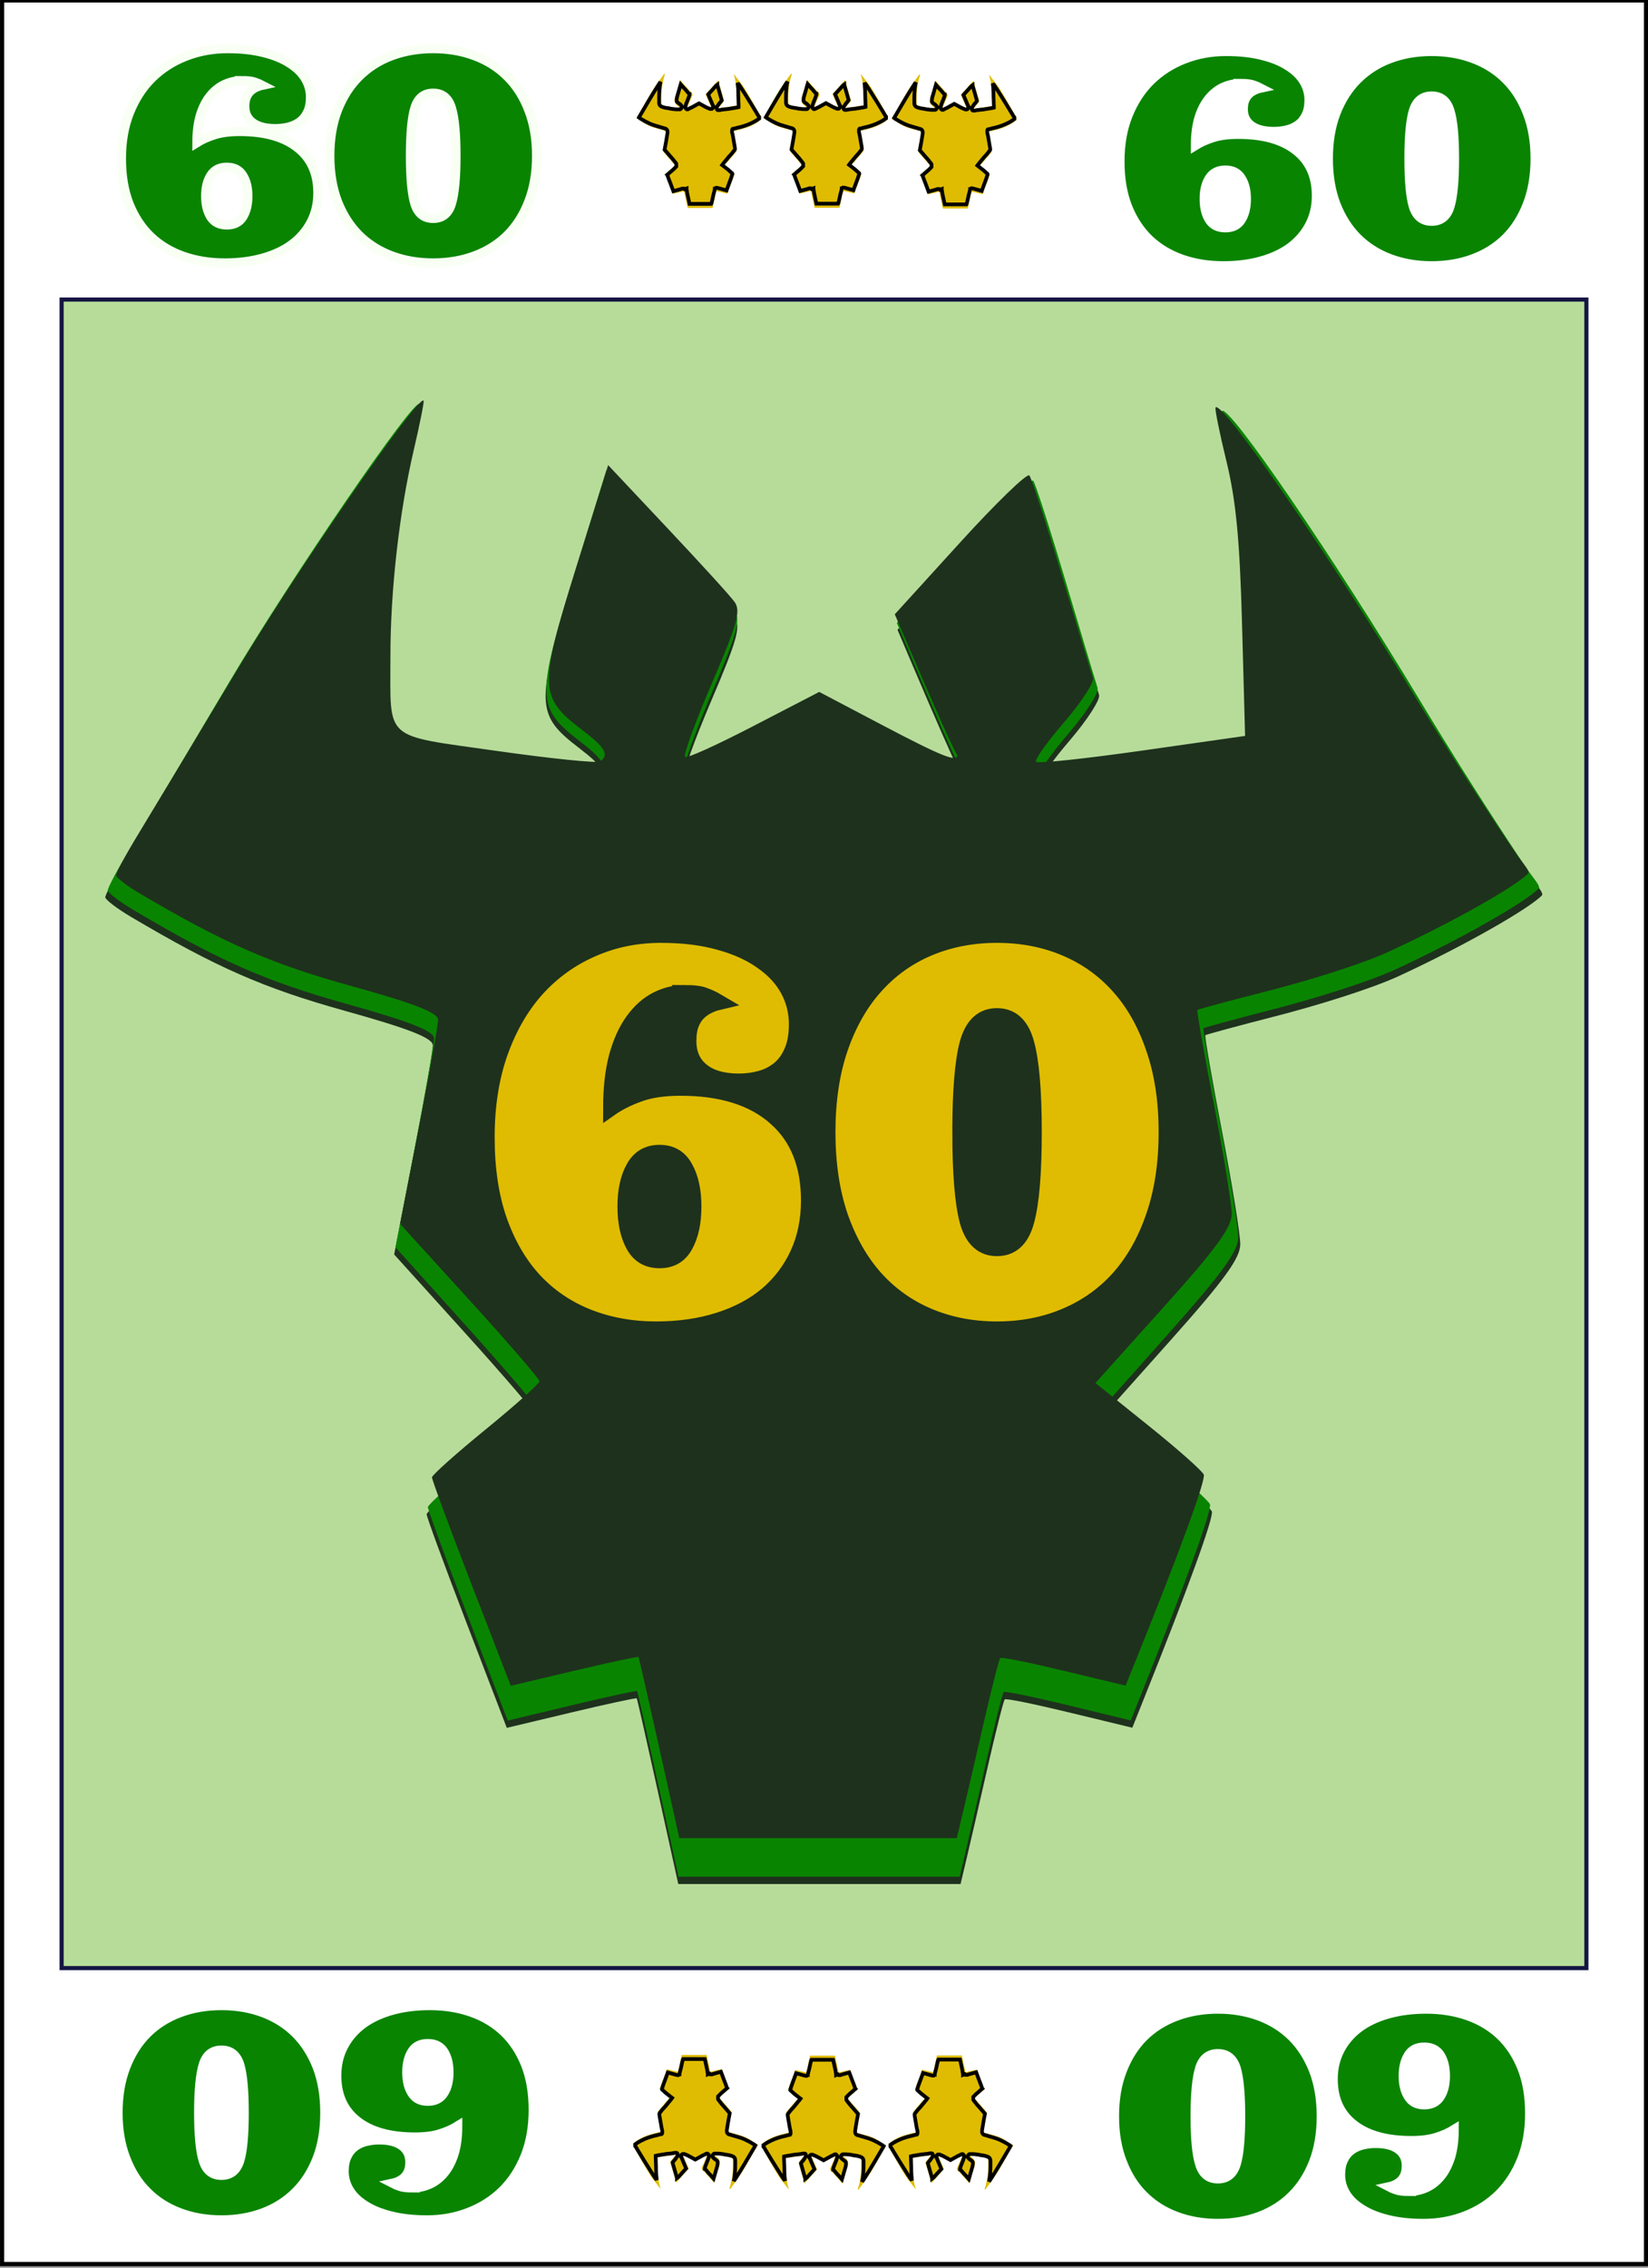 <svg xmlns="http://www.w3.org/2000/svg" width="400" height="550" fill="none"><rect width="100%" height="100%" fill="#808080" stroke="none"/><path fill="#fff" stroke="#000" d="M.514.106h398.997v548.997H.514Z" style="display:inline;stroke-width:1.002"/><g style="fill:#dfbc01;fill-opacity:1"><g clip-path="url(#a)" style="fill:#dfbc01;fill-opacity:1" transform="matrix(.89 0 0 .906 -42.24 -6.908)"><path fill="#fdfdfd" d="M221.1 39.5V39c.2-.2.3-.4.5-.6 1.2-2.1 2.4-4.3 3.7-6.4 1-1.6 2.2-3.1 3.3-4.6.1 0 .1.1.2.1-.9 2.7-1.1 5.5-.9 8.4 1.6.2 3.2.5 4.8.7 0-.1.1-.2.1-.2-.2-.1-.3-.3-.5-.4-1-.7-1.1-1.6-.6-2.8.5-1.3.8-2.7 1.3-4.1 1.1 1.2 2 2.3 3.1 3.4.3.3.3.5.1.9-.5 1-.9 2-1.3 3v.1h.2l2.7-1.5c.2-.1.5-.1.7 0 .8.4 1.6.9 2.4 1.3.1.1.3.1.6.2-.6-1.3-1.1-2.5-1.6-3.6 1.1-1.3 2.3-2.5 3.4-3.8.5 1.8 1.1 3.6 1.6 5.4 0 .1-.1.4-.2.5-.4.5-.8 1-1.3 1.5l.1.1c1.6-.2 3.3-.5 4.9-.7.2-2.9 0-5.6-.8-8.3 0 0 .1-.1.1 0 .9 1.2 1.9 2.3 2.7 3.5 1.6 2.5 3 5.1 4.5 7.6l.3.3v.5c-1.8 1.5-3.8 2.3-5.9 2.8-.6.2-1.2.3-1.9.4.3 1.7.6 3.3.9 4.9 0 .2 0 .6-.2.8l-1.8 2.1c-.4.5-.9.9-1.3 1.4.9.7 1.7 1.4 2.5 2.1.1.1.2.4.2.5-.6 1.7-1.3 3.3-1.9 5-1-.3-2-.5-3-.7-.3 1.5-.7 3-1 4.5H235c-.3-1.5-.7-3-1-4.5-1.1.3-2 .5-3.1.7-.7-1.8-1.4-3.6-2-5.3.9-.8 1.8-1.5 2.7-2.3-1.1-1.2-2.1-2.3-3.1-3.5-.2-.2-.3-.4-.2-.8.3-1.6.6-3.2.9-4.9-.8-.2-1.5-.4-2.3-.6-1.9-.5-3.7-1.2-5.2-2.6-.1-.1-.2 0-.3-.1z" style="fill:#dfbc01;fill-opacity:1"/><path fill="#000" d="M235 36.4h-.1v-.1s.1 0 .1.1" style="fill:#dfbc01;fill-opacity:1"/><path fill="#fdfdfd" d="M247.5 27.6v-.1z" style="fill:#dfbc01;fill-opacity:1"/><path fill="#f3ea02" stroke="#000" d="m234.2 58.3-.2-.2h-.4c-.1 0-.2 0-.3.1-.3.1-.7.2-1.1.3l-1.1.3-.8-2.1c-.3-.7-.5-1.3-.7-1.8-.1-.2-.1-.4-.2-.5 0 0 .1-.1.2-.1.2-.2.5-.5.9-.8s.7-.6.9-.8l.3-.3.1-.1.1-.1v-.7s-.1-.1-.1-.2c-.1-.1-.2-.3-.4-.5-.3-.4-.7-.9-1.2-1.4l-1.5-1.7.4-2.1q.15-1.05.3-1.8c0-.2.1-.4.1-.6v-.4c0-.3-.2-.5-.3-.6s-.3-.2-.5-.2c-.4-.1-.9-.3-1.7-.5-1.9-.5-3-1-5-2.2-.1-.1-.2-.1-.3-.2.1-.2.2-.4.4-.7.3-.5 1.4-2.3 2.4-4 .7-1.2 1.8-2.9 2.7-4.3.1-.2.3-.4.4-.6-.3 1.4-.4 3-.4 4.3v1.3c0 .3.1.7.4.9s.6.3 1 .4c.3.1.6.1 1.1.2.2 0 .3 0 .5.1.7.1 1.3.2 1.7.2h1s.1 0 .2-.1.2-.2.3-.4 0-.4-.1-.5l-.3-.3c-.1-.1-.2-.2-.4-.3-.3-.2-.4-.3-.5-.4s-.1-.2-.1-.4 0-.5.1-.9.3-1 .5-1.7l.5-1.7.8.9c.4.4.8.8 1.1 1.2.1.2.3.3.4.4 0 .1.1.1.1.1v.2c-.1.3-.2.7-.5 1.4-.2.5-.4.9-.5 1.3-.1.2-.1.3-.1.4v.4s0 .1.1.2.2.1.3.2h.2c.1 0 .1 0 .2-.1.1 0 .2-.1.4-.2q.45-.15 1.2-.6l1.3-.7 1.3.7c.7.4 1.2.6 1.5.7.1.1.3.1.5.1.1 0 .3 0 .4-.2.2-.1.2-.3.2-.4V36s0-.1-.1-.1c0-.1-.1-.2-.2-.4-.1-.3-.3-.8-.5-1.2l-.6-1.4 1.4-1.5c.4-.5.8-.9 1.1-1.1v.1c.1.4.3 1 .5 1.7.3 1.1.6 2 .7 2.4 0 0 0 .1-.1.1-.1.2-.3.4-.5.6-.2.3-.4.5-.5.7-.1.1-.1.2-.2.3 0 0 0 .1-.1.2v.2c0 .1 0 .2.1.4.1.1.2.1.2.1h.4c.1 0 .3 0 .6-.1.5-.1 1.1-.1 1.8-.2l2.5-.4.4-.1v-.4l-.1-2.7c0-1.6-.1-2.6-.2-3.4.1.2.2.3.4.5.9 1.3 2 3.1 3.1 4.8.7 1.1 1.3 2.1 1.8 2.9q.3.6.6.9c.1.1.1.2.2.3-.2.1-.4.3-.7.5-.6.4-1.4.8-2.1 1.1s-1.9.7-2.8.9q-.75.15-1.2.3c-.2 0-.3.1-.4.1h-.2s-.1 0-.1.1c-.1.1-.1.2-.1.2v.5c0 .1 0 .3.1.5.1.4.2 1 .3 1.6s.2 1.2.3 1.7c0 .2.1.5.1.6v.3s0 .1-.3.4c-.2.3-.6.8-1.3 1.5l-1.6 1.9-.3.4.4.3 1.3 1c.3.3.7.6.9.8.1.1.2.1.2.2v.1q-.15.3-.3.9c-.3.8-.7 1.9-1.2 3.2l-.1.3-1.1-.3c-.4-.1-.8-.2-1.1-.3-.1 0-.3-.1-.4-.1h-.3s-.1 0-.2.1c0 .1-.1.1-.1.1v.2c0 .1-.1.2-.1.4-.1.3-.2.7-.3 1.1-.2.9-.4 1.9-.5 2.2l-.1.2h-5.9l-.4-1.8c-.1-.6-.3-1.2-.3-1.6 0-.2-.1-.4-.1-.5v-.2zm1.5-25.4z" style="fill:#dfbc01;fill-opacity:1"/></g><g clip-path="url(#b)" style="fill:#dfbc01;fill-opacity:1" transform="matrix(.89 0 0 .906 -11.44 -6.964)"><path fill="#fdfdfd" d="M221.1 39.5V39c.2-.2.3-.4.5-.6 1.2-2.1 2.4-4.3 3.7-6.4 1-1.6 2.2-3.1 3.3-4.6.1 0 .1.1.2.1-.9 2.7-1.1 5.5-.9 8.4 1.6.2 3.2.5 4.8.7 0-.1.1-.2.1-.2-.2-.1-.3-.3-.5-.4-1-.7-1.1-1.6-.6-2.8.5-1.3.8-2.7 1.3-4.1 1.1 1.2 2 2.3 3.1 3.4.3.3.3.5.1.9-.5 1-.9 2-1.3 3v.1h.2l2.7-1.5c.2-.1.5-.1.7 0 .8.4 1.6.9 2.4 1.3.1.1.3.1.6.2-.6-1.3-1.1-2.5-1.6-3.6 1.1-1.3 2.3-2.5 3.4-3.8.5 1.8 1.1 3.6 1.6 5.4 0 .1-.1.4-.2.5-.4.5-.8 1-1.3 1.5l.1.1c1.6-.2 3.3-.5 4.9-.7.2-2.9 0-5.6-.8-8.3 0 0 .1-.1.1 0 .9 1.2 1.9 2.3 2.7 3.5 1.6 2.5 3 5.1 4.5 7.6l.3.3v.5c-1.8 1.5-3.8 2.3-5.9 2.8-.6.2-1.2.3-1.9.4.3 1.7.6 3.3.9 4.9 0 .2 0 .6-.2.8l-1.8 2.1c-.4.5-.9.9-1.3 1.4.9.7 1.7 1.4 2.5 2.1.1.1.2.4.2.5-.6 1.7-1.3 3.3-1.9 5-1-.3-2-.5-3-.7-.3 1.5-.7 3-1 4.5H235c-.3-1.5-.7-3-1-4.5-1.1.3-2 .5-3.1.7-.7-1.8-1.4-3.6-2-5.3.9-.8 1.8-1.5 2.7-2.3-1.1-1.2-2.1-2.3-3.1-3.5-.2-.2-.3-.4-.2-.8.3-1.6.6-3.2.9-4.9-.8-.2-1.5-.4-2.3-.6-1.9-.5-3.7-1.2-5.2-2.6-.1-.1-.2 0-.3-.1z" style="fill:#dfbc01;fill-opacity:1"/><path fill="#000" d="M235 36.4h-.1v-.1s.1 0 .1.1" style="fill:#dfbc01;fill-opacity:1"/><path fill="#fdfdfd" d="M247.5 27.6v-.1z" style="fill:#dfbc01;fill-opacity:1"/><path fill="#f3ea02" stroke="#000" d="m234.2 58.3-.2-.2h-.4c-.1 0-.2 0-.3.1-.3.1-.7.2-1.1.3l-1.1.3-.8-2.1c-.3-.7-.5-1.3-.7-1.8-.1-.2-.1-.4-.2-.5 0 0 .1-.1.2-.1.2-.2.5-.5.9-.8s.7-.6.9-.8l.3-.3.1-.1.1-.1v-.7s-.1-.1-.1-.2c-.1-.1-.2-.3-.4-.5-.3-.4-.7-.9-1.2-1.4l-1.5-1.7.4-2.1q.15-1.05.3-1.8c0-.2.1-.4.1-.6v-.4c0-.3-.2-.5-.3-.6s-.3-.2-.5-.2c-.4-.1-.9-.3-1.7-.5-1.9-.5-3-1-5-2.2-.1-.1-.2-.1-.3-.2.1-.2.2-.4.4-.7.3-.5 1.4-2.3 2.4-4 .7-1.2 1.8-2.9 2.7-4.3.1-.2.3-.4.4-.6-.3 1.4-.4 3-.4 4.3v1.3c0 .3.1.7.4.9s.6.3 1 .4c.3.1.6.1 1.1.2.2 0 .3 0 .5.1.7.1 1.3.2 1.7.2h1s.1 0 .2-.1.2-.2.3-.4 0-.4-.1-.5l-.3-.3c-.1-.1-.2-.2-.4-.3-.3-.2-.4-.3-.5-.4s-.1-.2-.1-.4 0-.5.1-.9.3-1 .5-1.7l.5-1.7.8.9c.4.4.8.8 1.1 1.2.1.2.3.3.4.4 0 .1.1.1.1.1v.2c-.1.3-.2.7-.5 1.4-.2.5-.4.9-.5 1.3-.1.2-.1.3-.1.4v.4s0 .1.1.2.2.1.3.2h.2c.1 0 .1 0 .2-.1.1 0 .2-.1.4-.2q.45-.15 1.2-.6l1.3-.7 1.3.7c.7.4 1.2.6 1.5.7.1.1.3.1.5.1.1 0 .3 0 .4-.2.2-.1.2-.3.2-.4V36s0-.1-.1-.1c0-.1-.1-.2-.2-.4-.1-.3-.3-.8-.5-1.2l-.6-1.4 1.4-1.5c.4-.5.8-.9 1.1-1.1v.1c.1.4.3 1 .5 1.7.3 1.1.6 2 .7 2.4 0 0 0 .1-.1.1-.1.2-.3.4-.5.6-.2.3-.4.5-.5.7-.1.1-.1.2-.2.3 0 0 0 .1-.1.2v.2c0 .1 0 .2.1.4.1.1.2.1.2.1h.4c.1 0 .3 0 .6-.1.5-.1 1.1-.1 1.8-.2l2.5-.4.4-.1v-.4l-.1-2.7c0-1.6-.1-2.6-.2-3.4.1.2.2.3.4.5.9 1.3 2 3.1 3.1 4.8.7 1.1 1.3 2.1 1.8 2.9q.3.6.6.9c.1.1.1.2.2.3-.2.1-.4.3-.7.5-.6.4-1.4.8-2.1 1.1s-1.9.7-2.8.9q-.75.15-1.2.3c-.2 0-.3.1-.4.1h-.2s-.1 0-.1.1c-.1.1-.1.2-.1.2v.5c0 .1 0 .3.1.5.1.4.2 1 .3 1.6s.2 1.2.3 1.7c0 .2.1.5.1.6v.3s0 .1-.3.4c-.2.3-.6.8-1.3 1.5l-1.6 1.9-.3.4.4.3 1.3 1c.3.3.7.6.9.8.1.1.2.1.2.2v.1q-.15.3-.3.9c-.3.8-.7 1.9-1.2 3.2l-.1.3-1.1-.3c-.4-.1-.8-.2-1.1-.3-.1 0-.3-.1-.4-.1h-.3s-.1 0-.2.1c0 .1-.1.1-.1.1v.2c0 .1-.1.2-.1.4-.1.3-.2.7-.3 1.1-.2.9-.4 1.9-.5 2.2l-.1.2h-5.9l-.4-1.8c-.1-.6-.3-1.2-.3-1.6 0-.2-.1-.4-.1-.5v-.2zm1.5-25.4z" style="fill:#dfbc01;fill-opacity:1"/></g><g clip-path="url(#c)" style="fill:#dfbc01;fill-opacity:1" transform="matrix(.89 0 0 .906 19.707 -6.787)"><path fill="#fdfdfd" d="M221.1 39.5V39c.2-.2.3-.4.5-.6 1.2-2.1 2.4-4.3 3.7-6.4 1-1.6 2.2-3.1 3.3-4.6.1 0 .1.1.2.1-.9 2.7-1.1 5.5-.9 8.4 1.6.2 3.2.5 4.8.7 0-.1.1-.2.1-.2-.2-.1-.3-.3-.5-.4-1-.7-1.1-1.6-.6-2.8.5-1.3.8-2.7 1.3-4.1 1.1 1.2 2 2.3 3.1 3.4.3.3.3.5.1.9-.5 1-.9 2-1.3 3v.1h.2l2.7-1.5c.2-.1.5-.1.7 0 .8.4 1.6.9 2.4 1.3.1.1.3.1.6.2-.6-1.3-1.1-2.5-1.6-3.6 1.1-1.3 2.3-2.5 3.4-3.8.5 1.8 1.1 3.6 1.6 5.4 0 .1-.1.4-.2.5-.4.5-.8 1-1.3 1.5l.1.1c1.6-.2 3.3-.5 4.9-.7.2-2.9 0-5.6-.8-8.3 0 0 .1-.1.1 0 .9 1.2 1.9 2.3 2.7 3.5 1.6 2.5 3 5.1 4.5 7.6l.3.3v.5c-1.8 1.5-3.8 2.3-5.9 2.8-.6.2-1.2.3-1.9.4.3 1.7.6 3.3.9 4.9 0 .2 0 .6-.2.8l-1.8 2.1c-.4.5-.9.9-1.3 1.4.9.7 1.7 1.4 2.5 2.1.1.1.2.4.2.5-.6 1.7-1.3 3.3-1.9 5-1-.3-2-.5-3-.7-.3 1.5-.7 3-1 4.5H235c-.3-1.5-.7-3-1-4.5-1.1.3-2 .5-3.1.7-.7-1.8-1.4-3.6-2-5.3.9-.8 1.8-1.5 2.7-2.3-1.1-1.2-2.1-2.3-3.1-3.5-.2-.2-.3-.4-.2-.8.3-1.6.6-3.2.9-4.9-.8-.2-1.5-.4-2.3-.6-1.9-.5-3.7-1.2-5.2-2.6-.1-.1-.2 0-.3-.1z" style="fill:#dfbc01;fill-opacity:1"/><path fill="#000" d="M235 36.4h-.1v-.1s.1 0 .1.1" style="fill:#dfbc01;fill-opacity:1"/><path fill="#fdfdfd" d="M247.5 27.6v-.1z" style="fill:#dfbc01;fill-opacity:1"/><path fill="#f3ea02" stroke="#000" d="m234.2 58.3-.2-.2h-.4c-.1 0-.2 0-.3.1-.3.1-.7.2-1.1.3l-1.1.3-.8-2.1c-.3-.7-.5-1.3-.7-1.8-.1-.2-.1-.4-.2-.5 0 0 .1-.1.2-.1.2-.2.5-.5.9-.8s.7-.6.9-.8l.3-.3.1-.1.1-.1v-.7s-.1-.1-.1-.2c-.1-.1-.2-.3-.4-.5-.3-.4-.7-.9-1.2-1.4l-1.5-1.7.4-2.1q.15-1.05.3-1.8c0-.2.1-.4.1-.6v-.4c0-.3-.2-.5-.3-.6s-.3-.2-.5-.2c-.4-.1-.9-.3-1.7-.5-1.9-.5-3-1-5-2.2-.1-.1-.2-.1-.3-.2.1-.2.2-.4.4-.7.3-.5 1.4-2.3 2.4-4 .7-1.2 1.8-2.9 2.7-4.3.1-.2.3-.4.4-.6-.3 1.4-.4 3-.4 4.3v1.3c0 .3.1.7.4.9s.6.3 1 .4c.3.1.6.1 1.1.2.2 0 .3 0 .5.1.7.1 1.3.2 1.7.2h1s.1 0 .2-.1.2-.2.3-.4 0-.4-.1-.5l-.3-.3c-.1-.1-.2-.2-.4-.3-.3-.2-.4-.3-.5-.4s-.1-.2-.1-.4 0-.5.1-.9.3-1 .5-1.7l.5-1.7.8.9c.4.4.8.8 1.1 1.2.1.2.3.3.4.4 0 .1.1.1.1.1v.2c-.1.3-.2.7-.5 1.4-.2.5-.4.9-.5 1.3-.1.2-.1.3-.1.4v.4s0 .1.1.2.2.1.3.2h.2c.1 0 .1 0 .2-.1.1 0 .2-.1.4-.2q.45-.15 1.2-.6l1.3-.7 1.3.7c.7.4 1.2.6 1.5.7.1.1.3.1.5.1.1 0 .3 0 .4-.2.2-.1.2-.3.2-.4V36s0-.1-.1-.1c0-.1-.1-.2-.2-.4-.1-.3-.3-.8-.5-1.2l-.6-1.4 1.4-1.5c.4-.5.8-.9 1.1-1.1v.1c.1.4.3 1 .5 1.7.3 1.1.6 2 .7 2.4 0 0 0 .1-.1.1-.1.2-.3.4-.5.6-.2.3-.4.5-.5.7-.1.1-.1.2-.2.3 0 0 0 .1-.1.2v.2c0 .1 0 .2.1.4.1.1.2.1.2.1h.4c.1 0 .3 0 .6-.1.5-.1 1.1-.1 1.8-.2l2.5-.4.4-.1v-.4l-.1-2.7c0-1.6-.1-2.6-.2-3.4.1.2.2.3.4.5.9 1.3 2 3.1 3.1 4.8.7 1.1 1.3 2.1 1.8 2.9q.3.6.6.9c.1.1.1.2.2.3-.2.1-.4.3-.7.5-.6.4-1.4.8-2.1 1.1s-1.9.7-2.8.9q-.75.15-1.2.3c-.2 0-.3.1-.4.1h-.2s-.1 0-.1.1c-.1.1-.1.2-.1.2v.5c0 .1 0 .3.1.5.1.4.2 1 .3 1.6s.2 1.2.3 1.7c0 .2.1.5.1.6v.3s0 .1-.3.4c-.2.3-.6.8-1.3 1.5l-1.6 1.9-.3.4.4.3 1.3 1c.3.3.7.6.9.8.1.1.2.1.2.2v.1q-.15.3-.3.9c-.3.8-.7 1.9-1.2 3.2l-.1.3-1.1-.3c-.4-.1-.8-.2-1.1-.3-.1 0-.3-.1-.4-.1h-.3s-.1 0-.2.1c0 .1-.1.1-.1.1v.2c0 .1-.1.2-.1.4-.1.3-.2.7-.3 1.1-.2.9-.4 1.9-.5 2.2l-.1.2h-5.9l-.4-1.8c-.1-.6-.3-1.2-.3-1.6 0-.2-.1-.4-.1-.5v-.2zm1.5-25.4z" style="fill:#dfbc01;fill-opacity:1"/></g></g><defs><clipPath id="a"><path fill="#fff" d="M221 27h34v38h-34z"/></clipPath><clipPath id="b"><path fill="#fff" d="M221 27h34v38h-34z"/></clipPath><clipPath id="c"><path fill="#fff" d="M221 27h34v38h-34z"/></clipPath><clipPath id="f"><path fill="#fff" d="M221 27h34v38h-34z"/></clipPath><clipPath id="g"><path fill="#fff" d="M221 27h34v38h-34z"/></clipPath><clipPath id="h"><path fill="#fff" d="M221 27h34v38h-34z"/></clipPath><path id="e" d="M730.532 20.168h3.735v26.144h-3.735z"/></defs><path d="M14.95 72.653h370.1v404.694H14.95Z" style="display:inline;fill:#55ac10;fill-opacity:.419;stroke:#040438;stroke-width:.999;stroke-opacity:.924"/><path fill="none" d="M23 94.7h340.7V476H23z" style="display:inline;opacity:1;mix-blend-mode:normal;fill:#000;fill-opacity:0;stroke:none;stroke-width:1;stroke-dasharray:none;stroke-opacity:1;paint-order:normal"/><path d="M101.246 102.263c-1.272-1.53-31.144 41.933-46.37 67.464-10.194 17.096-21.134 35.37-24.31 40.608-3.177 5.24-5.745 10.024-5.707 10.633.038.608 2.873 2.766 6.3 4.793 20.833 12.323 32.347 17.378 52.18 22.903 15.7 4.373 21.504 6.65 21.504 8.44 0 1.348-2.125 13.378-4.723 26.734l-4.721 24.283 17.324 19.165c9.528 10.542 17.324 19.635 17.324 20.206s-6.005 5.97-13.344 12c-7.338 6.029-13.356 11.44-13.373 12.024-.018.584 4.38 12.55 9.771 26.588l9.802 25.524 15.763-3.755c8.67-2.065 15.855-3.615 15.97-3.44.114.173 2.443 10.438 5.174 22.81l4.964 22.493h68.93l1.458-6.136c.802-3.374 3.105-13.372 5.118-22.217s3.907-16.353 4.207-16.684c.301-.332 7.425 1.17 15.857 3.204l15.299 3.693 2.705-6.754c10.906-27.23 17.224-44.623 16.712-46.015-.332-.9-6.522-6.42-13.757-12.268l-13.156-10.635 16.926-18.964c13.04-14.61 16.93-19.965 16.93-23.32 0-2.396-2.004-14.78-4.45-27.52-2.448-12.74-4.282-23.313-4.077-23.497.205-.183 8.043-2.304 17.42-4.71 9.376-2.406 22.92-6.53 29.86-9.737 16.28-7.523 31.86-16.507 34.877-19.648.487-.507-.63-1.727-2.598-4.422-.506-.693-12.604-18.514-26.385-41.299-21.107-34.898-47.027-72.64-48.654-70.845-.245.27.964 6.318 2.689 13.44 2.38 9.831 3.316 19.659 3.887 40.829l.752 27.88-25.577 3.667c-14.067 2.016-25.926 3.283-26.352 2.812-.427-.47 2.724-4.943 7.003-9.936 4.279-4.992 7.483-9.968 7.12-11.06-.363-1.09-3.844-12.656-7.734-25.702s-7.513-24.261-8.05-24.921-8.28 6.883-17.205 16.762l-16.228 17.962 3.737 8.784c12.916 30.373 11.77 25.98 11.77 26.42 0 1.872-3.828.33-18.61-7.498l-15.665-8.297-16.286 8.495c-8.958 4.672-16.624 8.223-17.05 7.752-.427-.47 2.581-8.852 6.699-18.484 6.247-14.614 7.182-17.957 5.646-20.199-1.012-1.477-8.494-9.707-16.64-18.426l-14.807-15.853-8.034 25.89c-9.188 29.61-9.093 32.175 1.498 40.273 5.819 4.45 6.885 6.322 4.52 7.935-.701.478-12.332-.717-25.843-2.657-28.257-4.056-26.199-2.22-26.231-23.418-.026-16.464 2.17-36.12 5.781-51.72 1.533-6.621 2.64-12.213 2.46-12.43" style="display:inline;fill:#1e311d;fill-opacity:1;stroke-width:1.557" transform="matrix(.994 0 0 .994 .843 -2.015)"><desc>tête taureau sans imperfection et symétrique</desc></path><path d="M101.556 100.62c-1.267-1.529-31.021 41.916-46.186 67.438-10.154 17.088-21.051 35.354-24.215 40.591s-5.722 10.02-5.684 10.628 2.862 2.765 6.275 4.791c20.751 12.318 32.22 17.372 51.973 22.894 15.638 4.371 21.42 6.648 21.42 8.436 0 1.348-2.117 13.373-4.705 26.723l-4.702 24.273 17.255 19.158c9.49 10.537 17.256 19.627 17.256 20.197s-5.982 5.968-13.29 11.995c-7.31 6.027-13.304 11.435-13.322 12.02-.017.583 4.363 12.544 9.733 26.576l9.763 25.514 15.701-3.753c8.635-2.065 15.792-3.614 15.906-3.44s2.434 10.434 5.154 22.8l4.944 22.485h68.658l1.452-6.133c.798-3.373 3.092-13.366 5.098-22.208s3.89-16.346 4.19-16.678c.3-.331 7.395 1.17 15.794 3.204l15.238 3.69 2.695-6.75c10.863-27.218 17.156-44.604 16.645-45.996-.33-.9-6.495-6.417-13.702-12.263l-13.104-10.63 16.86-18.957c12.988-14.604 16.861-19.957 16.861-23.31 0-2.396-1.994-14.775-4.432-27.51s-4.264-23.303-4.06-23.486c.204-.184 8.011-2.303 17.35-4.709s22.83-6.528 29.743-9.733c16.216-7.52 31.733-16.5 34.739-19.64.484-.506-.628-1.726-2.587-4.42-.505-.693-12.555-18.506-26.281-41.282-21.024-34.883-46.842-72.61-48.462-70.816-.244.27.96 6.315 2.678 13.434 2.372 9.828 3.303 19.651 3.872 40.813l.75 27.868-25.477 3.666c-14.011 2.016-25.823 3.282-26.248 2.811-.425-.47 2.714-4.941 6.976-9.932 4.262-4.99 7.454-9.964 7.092-11.055s-3.829-12.651-7.704-25.692-7.483-24.252-8.018-24.911-8.247 6.88-17.137 16.755l-16.164 17.955 3.723 8.78c12.865 30.361 11.722 25.97 11.722 26.41 0 1.871-3.811.33-18.534-7.496l-15.604-8.293-16.222 8.492c-8.922 4.67-16.558 8.219-16.983 7.748s2.572-8.848 6.673-18.476c6.222-14.608 7.154-17.95 5.624-20.19-1.008-1.478-8.46-9.703-16.573-18.42l-14.75-15.846-8.001 25.879c-9.152 29.6-9.057 32.162 1.49 40.257 5.797 4.448 6.86 6.32 4.503 7.932-.698.478-12.283-.717-25.74-2.656-28.145-4.054-26.095-2.219-26.128-23.408-.025-16.458 2.163-36.105 5.759-51.7 1.526-6.618 2.629-12.208 2.45-12.424" style="display:inline;fill:#098400;fill-opacity:1;stroke-width:1.554" transform="matrix(.994 0 0 .994 .843 -2.015)"><desc>tête taureau sans imperfection et symétrique</desc></path><path d="M102.586 99.781c-1.25-1.493-30.612 40.917-45.578 65.83-10.02 16.681-20.773 34.512-23.895 39.624s-5.647 9.78-5.61 10.375c.038.594 2.824 2.699 6.193 4.677 20.478 12.025 31.795 16.957 51.288 22.348 15.432 4.267 21.138 6.49 21.138 8.236 0 1.315-2.09 13.054-4.642 26.085l-4.64 23.695 17.027 18.7c9.366 10.287 17.028 19.16 17.028 19.717s-5.902 5.826-13.115 11.709-13.128 11.163-13.146 11.733c-.017.57 4.305 12.245 9.605 25.944l9.635 24.906 15.494-3.664c8.52-2.016 15.583-3.528 15.696-3.358s2.402 10.186 5.086 22.257l4.88 21.949h67.753l1.433-5.987c.787-3.293 3.051-13.048 5.03-21.679s3.84-15.956 4.136-16.28c.295-.324 7.297 1.141 15.586 3.127l15.037 3.603 2.659-6.59c10.72-26.57 16.93-43.541 16.426-44.9-.325-.878-6.41-6.264-13.522-11.97l-12.931-10.378 16.637-18.505c12.818-14.255 16.64-19.48 16.64-22.755 0-2.337-1.968-14.422-4.374-26.853s-4.208-22.748-4.007-22.927c.202-.18 7.906-2.248 17.123-4.596 9.216-2.348 22.53-6.372 29.35-9.502 16.003-7.34 31.315-16.106 34.282-19.171.478-.495-.62-1.685-2.553-4.315-.498-.677-12.39-18.066-25.935-40.298-20.747-34.052-46.225-70.88-47.824-69.129-.24.264.948 6.165 2.643 13.114 2.34 9.594 3.26 19.183 3.821 39.84l.74 27.204-25.14 3.579c-13.828 1.968-25.484 3.204-25.903 2.744-.42-.46 2.678-4.823 6.884-9.695 4.205-4.872 7.355-9.727 6.998-10.791s-3.778-12.35-7.602-25.08-7.385-23.674-7.913-24.318-8.138 6.716-16.91 16.356l-15.952 17.526 3.674 8.572c12.695 29.637 11.568 25.351 11.568 25.78 0 1.827-3.762.322-18.291-7.317l-15.398-8.096-16.008 8.29c-8.805 4.559-16.34 8.023-16.76 7.564-.419-.46 2.538-8.637 6.586-18.036 6.14-14.26 7.06-17.522 5.55-19.71-.996-1.441-8.35-9.471-16.356-17.98l-14.555-15.468-7.896 25.262c-9.031 28.894-8.938 31.395 1.472 39.298 5.72 4.342 6.768 6.168 4.443 7.742-.69.467-12.122-.7-25.402-2.592-27.774-3.958-25.751-2.166-25.783-22.85-.025-16.066 2.134-35.245 5.682-50.468 1.507-6.46 2.595-11.917 2.418-12.128" style="display:inline;fill:#1e311d;fill-opacity:1;stroke-width:1.525" transform="matrix(.994 0 0 .994 .843 -2.015)"><desc>tête taureau sans imperfection et symétrique</desc></path><path d="M56.908 114.204q-1.691 0-3.253.703-1.535.702-2.706 2.134t-1.848 3.617q-.65 2.186-.65 5.127 1.378-.859 3.252-1.457 1.9-.625 4.737-.625 6.975 0 10.774 2.993 3.826 2.967 3.826 8.458 0 2.993-1.25 5.414-1.248 2.42-3.513 4.138-2.264 1.691-5.49 2.602-3.228.911-7.132.911-4.19 0-7.755-1.25-3.54-1.248-6.09-3.669-2.55-2.446-4.008-6.09-1.432-3.643-1.432-8.458 0-4.789 1.51-8.588 1.535-3.826 4.19-6.455 2.68-2.628 6.298-4.034 3.618-1.43 7.834-1.43 3.773 0 6.662.728 2.889.702 4.84 1.952 1.979 1.223 2.968 2.863t.989 3.513q0 1.666-.547 2.785-.52 1.119-1.457 1.821-.937.677-2.108.963-1.171.287-2.447.287-2.732 0-4.216-1.093t-1.483-3.045q0-1.067.312-1.77t.807-1.145q.52-.443 1.067-.677.573-.26 1.067-.364-.599-.313-1.38-.573-.754-.286-2.368-.286zm-2.862 26.936q2.03 0 2.966-1.483.963-1.51.963-3.904t-.963-3.878q-.936-1.51-2.966-1.51t-2.993 1.51q-.963 1.484-.963 3.878t.963 3.904q.963 1.483 2.993 1.483zm19.232-12.908q0-4.79 1.432-8.51 1.457-3.748 4.008-6.273 2.55-2.55 6.09-3.878 3.565-1.327 7.755-1.327 4.216 0 7.756 1.327 3.565 1.328 6.116 3.878 2.55 2.525 3.982 6.272 1.457 3.722 1.457 8.51 0 4.79-1.457 8.537-1.432 3.722-3.982 6.272-2.55 2.525-6.116 3.852-3.54 1.327-7.756 1.327-4.19 0-7.755-1.327-3.54-1.327-6.09-3.852-2.55-2.55-4.008-6.272-1.432-3.748-1.432-8.536zm15.043 0q0 6.246.833 8.978.859 2.707 3.41 2.707 2.576 0 3.408-2.707.86-2.732.86-8.978 0-6.247-.86-8.953-.832-2.733-3.409-2.733-2.55 0-3.41 2.733-.832 2.706-.832 8.953z" aria-label="60" style="font-size:53.3px;font-family:Ultra;-inkscape-font-specification:Ultra;white-space:pre;inline-size:170.864;fill:#098400;stroke:#f9fff4;stroke-width:1.7;stroke-opacity:.996" transform="matrix(1.3 0 0 1.3 -15.203 -128.914)"/><path d="M56.908 114.204q-1.691 0-3.253.703-1.535.702-2.706 2.134t-1.848 3.617q-.65 2.186-.65 5.127 1.378-.859 3.252-1.457 1.9-.625 4.737-.625 6.975 0 10.774 2.993 3.826 2.967 3.826 8.458 0 2.993-1.25 5.414-1.248 2.42-3.513 4.138-2.264 1.691-5.49 2.602-3.228.911-7.132.911-4.19 0-7.755-1.25-3.54-1.248-6.09-3.669-2.55-2.446-4.008-6.09-1.432-3.643-1.432-8.458 0-4.789 1.51-8.588 1.535-3.826 4.19-6.455 2.68-2.628 6.298-4.034 3.618-1.43 7.834-1.43 3.773 0 6.662.728 2.889.702 4.84 1.952 1.979 1.223 2.968 2.863t.989 3.513q0 1.666-.547 2.785-.52 1.119-1.457 1.821-.937.677-2.108.963-1.171.287-2.447.287-2.732 0-4.216-1.093t-1.483-3.045q0-1.067.312-1.77t.807-1.145q.52-.443 1.067-.677.573-.26 1.067-.364-.599-.313-1.38-.573-.754-.286-2.368-.286zm-2.862 26.936q2.03 0 2.966-1.483.963-1.51.963-3.904t-.963-3.878q-.936-1.51-2.966-1.51t-2.993 1.51q-.963 1.484-.963 3.878t.963 3.904q.963 1.483 2.993 1.483zm19.232-12.908q0-4.79 1.432-8.51 1.457-3.748 4.008-6.273 2.55-2.55 6.09-3.878 3.565-1.327 7.755-1.327 4.216 0 7.756 1.327 3.565 1.328 6.116 3.878 2.55 2.525 3.982 6.272 1.457 3.722 1.457 8.51 0 4.79-1.457 8.537-1.432 3.722-3.982 6.272-2.55 2.525-6.116 3.852-3.54 1.327-7.756 1.327-4.19 0-7.755-1.327-3.54-1.327-6.09-3.852-2.55-2.55-4.008-6.272-1.432-3.748-1.432-8.536zm15.043 0q0 6.246.833 8.978.859 2.707 3.41 2.707 2.576 0 3.408-2.707.86-2.732.86-8.978 0-6.247-.86-8.953-.832-2.733-3.409-2.733-2.55 0-3.41 2.733-.832 2.706-.832 8.953z" aria-label="60" style="font-size:53.3px;font-family:Ultra;-inkscape-font-specification:Ultra;white-space:pre;inline-size:170.864;fill:#098400;stroke:#fff;stroke-width:1.7;stroke-opacity:.996" transform="matrix(1.3 0 0 1.3 227.156 -128.227)"/><path d="M56.908 114.204q-1.691 0-3.253.703-1.535.702-2.706 2.134t-1.848 3.617q-.65 2.186-.65 5.127 1.378-.859 3.252-1.457 1.9-.625 4.737-.625 6.975 0 10.774 2.993 3.826 2.967 3.826 8.458 0 2.993-1.25 5.414-1.248 2.42-3.513 4.138-2.264 1.691-5.49 2.602-3.228.911-7.132.911-4.19 0-7.755-1.25-3.54-1.248-6.09-3.669-2.55-2.446-4.008-6.09-1.432-3.643-1.432-8.458 0-4.789 1.51-8.588 1.535-3.826 4.19-6.455 2.68-2.628 6.298-4.034 3.618-1.43 7.834-1.43 3.773 0 6.662.728 2.889.702 4.84 1.952 1.979 1.223 2.968 2.863t.989 3.513q0 1.666-.547 2.785-.52 1.119-1.457 1.821-.937.677-2.108.963-1.171.287-2.447.287-2.732 0-4.216-1.093t-1.483-3.045q0-1.067.312-1.77t.807-1.145q.52-.443 1.067-.677.573-.26 1.067-.364-.599-.313-1.38-.573-.754-.286-2.368-.286zm-2.862 26.936q2.03 0 2.966-1.483.963-1.51.963-3.904t-.963-3.878q-.936-1.51-2.966-1.51t-2.993 1.51q-.963 1.484-.963 3.878t.963 3.904q.963 1.483 2.993 1.483zm19.232-12.908q0-4.79 1.432-8.51 1.457-3.748 4.008-6.273 2.55-2.55 6.09-3.878 3.565-1.327 7.755-1.327 4.216 0 7.756 1.327 3.565 1.328 6.116 3.878 2.55 2.525 3.982 6.272 1.457 3.722 1.457 8.51 0 4.79-1.457 8.537-1.432 3.722-3.982 6.272-2.55 2.525-6.116 3.852-3.54 1.327-7.756 1.327-4.19 0-7.755-1.327-3.54-1.327-6.09-3.852-2.55-2.55-4.008-6.272-1.432-3.748-1.432-8.536zm15.043 0q0 6.246.833 8.978.859 2.707 3.41 2.707 2.576 0 3.408-2.707.86-2.732.86-8.978 0-6.247-.86-8.953-.832-2.733-3.409-2.733-2.55 0-3.41 2.733-.832 2.706-.832 8.953z" aria-label="60" style="font-size:53.3px;font-family:Ultra;-inkscape-font-specification:Ultra;white-space:pre;inline-size:170.864;fill:#098400;stroke:#fff;stroke-width:1.7;stroke-opacity:.996" transform="rotate(180 87.047 339.561)scale(1.3)"/><path d="M56.908 114.204q-1.691 0-3.253.703-1.535.702-2.706 2.134t-1.848 3.617q-.65 2.186-.65 5.127 1.378-.859 3.252-1.457 1.9-.625 4.737-.625 6.975 0 10.774 2.993 3.826 2.967 3.826 8.458 0 2.993-1.25 5.414-1.248 2.42-3.513 4.138-2.264 1.691-5.49 2.602-3.228.911-7.132.911-4.19 0-7.755-1.25-3.54-1.248-6.09-3.669-2.55-2.446-4.008-6.09-1.432-3.643-1.432-8.458 0-4.789 1.51-8.588 1.535-3.826 4.19-6.455 2.68-2.628 6.298-4.034 3.618-1.43 7.834-1.43 3.773 0 6.662.728 2.889.702 4.84 1.952 1.979 1.223 2.968 2.863t.989 3.513q0 1.666-.547 2.785-.52 1.119-1.457 1.821-.937.677-2.108.963-1.171.287-2.447.287-2.732 0-4.216-1.093t-1.483-3.045q0-1.067.312-1.77t.807-1.145q.52-.443 1.067-.677.573-.26 1.067-.364-.599-.313-1.38-.573-.754-.286-2.368-.286zm-2.862 26.936q2.03 0 2.966-1.483.963-1.51.963-3.904t-.963-3.878q-.936-1.51-2.966-1.51t-2.993 1.51q-.963 1.484-.963 3.878t.963 3.904q.963 1.483 2.993 1.483zm19.232-12.908q0-4.79 1.432-8.51 1.457-3.748 4.008-6.273 2.55-2.55 6.09-3.878 3.565-1.327 7.755-1.327 4.216 0 7.756 1.327 3.565 1.328 6.116 3.878 2.55 2.525 3.982 6.272 1.457 3.722 1.457 8.51 0 4.79-1.457 8.537-1.432 3.722-3.982 6.272-2.55 2.525-6.116 3.852-3.54 1.327-7.756 1.327-4.19 0-7.755-1.327-3.54-1.327-6.09-3.852-2.55-2.55-4.008-6.272-1.432-3.748-1.432-8.536zm15.043 0q0 6.246.833 8.978.859 2.707 3.41 2.707 2.576 0 3.408-2.707.86-2.732.86-8.978 0-6.247-.86-8.953-.832-2.733-3.409-2.733-2.55 0-3.41 2.733-.832 2.706-.832 8.953z" aria-label="60" style="font-size:53.3px;font-family:Ultra;-inkscape-font-specification:Ultra;white-space:pre;inline-size:170.864;fill:#098400;stroke:#fff;stroke-width:1.7;stroke-opacity:.996" transform="rotate(180 207.975 339.99)scale(1.3)"/><path d="M56.908 114.204q-1.691 0-3.253.703-1.535.702-2.706 2.134t-1.848 3.617q-.65 2.186-.65 5.127 1.378-.859 3.252-1.457 1.9-.625 4.737-.625 6.975 0 10.774 2.993 3.826 2.967 3.826 8.458 0 2.993-1.25 5.414-1.248 2.42-3.513 4.138-2.264 1.691-5.49 2.602-3.228.911-7.132.911-4.19 0-7.755-1.25-3.54-1.248-6.09-3.669-2.55-2.446-4.008-6.09-1.432-3.643-1.432-8.458 0-4.789 1.51-8.588 1.535-3.826 4.19-6.455 2.68-2.628 6.298-4.034 3.618-1.43 7.834-1.43 3.773 0 6.662.728 2.889.702 4.84 1.952 1.979 1.223 2.968 2.863t.989 3.513q0 1.666-.547 2.785-.52 1.119-1.457 1.821-.937.677-2.108.963-1.171.287-2.447.287-2.732 0-4.216-1.093t-1.483-3.045q0-1.067.312-1.77t.807-1.145q.52-.443 1.067-.677.573-.26 1.067-.364-.599-.313-1.38-.573-.754-.286-2.368-.286zm-2.862 26.936q2.03 0 2.966-1.483.963-1.51.963-3.904t-.963-3.878q-.936-1.51-2.966-1.51t-2.993 1.51q-.963 1.484-.963 3.878t.963 3.904q.963 1.483 2.993 1.483zm19.232-12.908q0-4.79 1.432-8.51 1.457-3.748 4.008-6.273 2.55-2.55 6.09-3.878 3.565-1.327 7.755-1.327 4.216 0 7.756 1.327 3.565 1.328 6.116 3.878 2.55 2.525 3.982 6.272 1.457 3.722 1.457 8.51 0 4.79-1.457 8.537-1.432 3.722-3.982 6.272-2.55 2.525-6.116 3.852-3.54 1.327-7.756 1.327-4.19 0-7.755-1.327-3.54-1.327-6.09-3.852-2.55-2.55-4.008-6.272-1.432-3.748-1.432-8.536zm15.043 0q0 6.246.833 8.978.859 2.707 3.41 2.707 2.576 0 3.408-2.707.86-2.732.86-8.978 0-6.247-.86-8.953-.832-2.733-3.409-2.733-2.55 0-3.41 2.733-.832 2.706-.832 8.953z" aria-label="60" style="font-size:53.3px;font-family:Ultra;-inkscape-font-specification:Ultra;white-space:pre;inline-size:170.864;fill:#dfbc01;stroke:#1e311d;stroke-width:1.7" transform="matrix(2.126 0 0 2.399 45.184 -33.036)"/><g style="fill:#dfbc01;fill-opacity:1"><g clip-path="url(#f)" style="fill:#dfbc01;fill-opacity:1" transform="matrix(-.89 0 0 -.906 442.613 555.88)"><path fill="#fdfdfd" d="M221.1 39.5V39c.2-.2.3-.4.5-.6 1.2-2.1 2.4-4.3 3.7-6.4 1-1.6 2.2-3.1 3.3-4.6.1 0 .1.1.2.1-.9 2.7-1.1 5.5-.9 8.4 1.6.2 3.2.5 4.8.7 0-.1.1-.2.1-.2-.2-.1-.3-.3-.5-.4-1-.7-1.1-1.6-.6-2.8.5-1.3.8-2.7 1.3-4.1 1.1 1.2 2 2.3 3.1 3.4.3.3.3.5.1.9-.5 1-.9 2-1.3 3v.1h.2l2.7-1.5c.2-.1.5-.1.7 0 .8.4 1.6.9 2.4 1.3.1.1.3.1.6.2-.6-1.3-1.1-2.5-1.6-3.6 1.1-1.3 2.3-2.5 3.4-3.8.5 1.8 1.1 3.6 1.6 5.4 0 .1-.1.4-.2.5-.4.5-.8 1-1.3 1.5l.1.1c1.6-.2 3.3-.5 4.9-.7.2-2.9 0-5.6-.8-8.3 0 0 .1-.1.1 0 .9 1.2 1.9 2.3 2.7 3.5 1.6 2.5 3 5.1 4.5 7.6l.3.3v.5c-1.8 1.5-3.8 2.3-5.9 2.8-.6.2-1.2.3-1.9.4.3 1.7.6 3.3.9 4.9 0 .2 0 .6-.2.8l-1.8 2.1c-.4.5-.9.9-1.3 1.4.9.7 1.7 1.4 2.5 2.1.1.1.2.4.2.5-.6 1.7-1.3 3.3-1.9 5-1-.3-2-.5-3-.7-.3 1.5-.7 3-1 4.5H235c-.3-1.5-.7-3-1-4.5-1.1.3-2 .5-3.1.7-.7-1.8-1.4-3.6-2-5.3.9-.8 1.8-1.5 2.7-2.3-1.1-1.2-2.1-2.3-3.1-3.5-.2-.2-.3-.4-.2-.8.3-1.6.6-3.2.9-4.9-.8-.2-1.5-.4-2.3-.6-1.9-.5-3.7-1.2-5.2-2.6-.1-.1-.2 0-.3-.1z" style="fill:#dfbc01;fill-opacity:1"/><path fill="#000" d="M235 36.4h-.1v-.1s.1 0 .1.1" style="fill:#dfbc01;fill-opacity:1"/><path fill="#fdfdfd" d="M247.5 27.6v-.1z" style="fill:#dfbc01;fill-opacity:1"/><path fill="#f3ea02" stroke="#000" d="m234.2 58.3-.2-.2h-.4c-.1 0-.2 0-.3.1-.3.1-.7.2-1.1.3l-1.1.3-.8-2.1c-.3-.7-.5-1.3-.7-1.8-.1-.2-.1-.4-.2-.5 0 0 .1-.1.2-.1.2-.2.5-.5.9-.8s.7-.6.9-.8l.3-.3.1-.1.1-.1v-.7s-.1-.1-.1-.2c-.1-.1-.2-.3-.4-.5-.3-.4-.7-.9-1.2-1.4l-1.5-1.7.4-2.1q.15-1.05.3-1.8c0-.2.1-.4.1-.6v-.4c0-.3-.2-.5-.3-.6s-.3-.2-.5-.2c-.4-.1-.9-.3-1.7-.5-1.9-.5-3-1-5-2.2-.1-.1-.2-.1-.3-.2.1-.2.2-.4.4-.7.3-.5 1.4-2.3 2.4-4 .7-1.2 1.8-2.9 2.7-4.3.1-.2.3-.4.4-.6-.3 1.4-.4 3-.4 4.3v1.3c0 .3.1.7.4.9s.6.3 1 .4c.3.1.6.1 1.1.2.2 0 .3 0 .5.1.7.1 1.3.2 1.7.2h1s.1 0 .2-.1.2-.2.3-.4 0-.4-.1-.5l-.3-.3c-.1-.1-.2-.2-.4-.3-.3-.2-.4-.3-.5-.4s-.1-.2-.1-.4 0-.5.1-.9.3-1 .5-1.7l.5-1.7.8.9c.4.4.8.8 1.1 1.2.1.2.3.3.4.4 0 .1.1.1.1.1v.2c-.1.3-.2.7-.5 1.4-.2.5-.4.9-.5 1.3-.1.2-.1.3-.1.4v.4s0 .1.1.2.2.1.3.2h.2c.1 0 .1 0 .2-.1.1 0 .2-.1.4-.2q.45-.15 1.2-.6l1.3-.7 1.3.7c.7.4 1.2.6 1.5.7.1.1.3.1.5.1.1 0 .3 0 .4-.2.2-.1.2-.3.2-.4V36s0-.1-.1-.1c0-.1-.1-.2-.2-.4-.1-.3-.3-.8-.5-1.2l-.6-1.4 1.4-1.5c.4-.5.8-.9 1.1-1.1v.1c.1.4.3 1 .5 1.7.3 1.1.6 2 .7 2.4 0 0 0 .1-.1.1-.1.2-.3.4-.5.6-.2.3-.4.5-.5.7-.1.1-.1.2-.2.3 0 0 0 .1-.1.2v.2c0 .1 0 .2.1.4.1.1.2.1.2.1h.4c.1 0 .3 0 .6-.1.5-.1 1.1-.1 1.8-.2l2.5-.4.4-.1v-.4l-.1-2.7c0-1.6-.1-2.6-.2-3.4.1.2.2.3.4.5.9 1.3 2 3.1 3.1 4.8.7 1.1 1.3 2.1 1.8 2.9q.3.6.6.9c.1.1.1.2.2.3-.2.1-.4.3-.7.5-.6.4-1.4.8-2.1 1.1s-1.9.7-2.8.9q-.75.15-1.2.3c-.2 0-.3.1-.4.1h-.2s-.1 0-.1.1c-.1.1-.1.2-.1.2v.5c0 .1 0 .3.1.5.1.4.2 1 .3 1.6s.2 1.2.3 1.7c0 .2.1.5.1.6v.3s0 .1-.3.4c-.2.3-.6.8-1.3 1.5l-1.6 1.9-.3.4.4.3 1.3 1c.3.3.7.6.9.8.1.1.2.1.2.2v.1q-.15.3-.3.9c-.3.8-.7 1.9-1.2 3.2l-.1.3-1.1-.3c-.4-.1-.8-.2-1.1-.3-.1 0-.3-.1-.4-.1h-.3s-.1 0-.2.1c0 .1-.1.1-.1.1v.2c0 .1-.1.2-.1.4-.1.3-.2.7-.3 1.1-.2.9-.4 1.9-.5 2.2l-.1.2h-5.9l-.4-1.8c-.1-.6-.3-1.2-.3-1.6 0-.2-.1-.4-.1-.5v-.2zm1.5-25.4z" style="fill:#dfbc01;fill-opacity:1"/></g><g clip-path="url(#g)" style="fill:#dfbc01;fill-opacity:1" transform="matrix(-.89 0 0 -.906 411.813 555.935)"><path fill="#fdfdfd" d="M221.1 39.5V39c.2-.2.3-.4.5-.6 1.2-2.1 2.4-4.3 3.7-6.4 1-1.6 2.2-3.1 3.3-4.6.1 0 .1.1.2.1-.9 2.7-1.1 5.5-.9 8.4 1.6.2 3.2.5 4.8.7 0-.1.1-.2.1-.2-.2-.1-.3-.3-.5-.4-1-.7-1.1-1.6-.6-2.8.5-1.3.8-2.7 1.3-4.1 1.1 1.2 2 2.3 3.1 3.4.3.3.3.5.1.9-.5 1-.9 2-1.3 3v.1h.2l2.7-1.5c.2-.1.5-.1.7 0 .8.4 1.6.9 2.4 1.3.1.1.3.1.6.2-.6-1.3-1.1-2.5-1.6-3.6 1.1-1.3 2.3-2.5 3.4-3.8.5 1.8 1.1 3.6 1.6 5.4 0 .1-.1.4-.2.5-.4.5-.8 1-1.3 1.5l.1.1c1.6-.2 3.3-.5 4.9-.7.2-2.9 0-5.6-.8-8.3 0 0 .1-.1.1 0 .9 1.2 1.9 2.3 2.7 3.5 1.6 2.5 3 5.1 4.5 7.6l.3.3v.5c-1.8 1.5-3.8 2.3-5.9 2.8-.6.2-1.2.3-1.9.4.3 1.7.6 3.3.9 4.9 0 .2 0 .6-.2.8l-1.8 2.1c-.4.5-.9.9-1.3 1.4.9.7 1.7 1.4 2.5 2.1.1.1.2.4.2.5-.6 1.7-1.3 3.3-1.9 5-1-.3-2-.5-3-.7-.3 1.5-.7 3-1 4.5H235c-.3-1.5-.7-3-1-4.5-1.1.3-2 .5-3.1.7-.7-1.8-1.4-3.6-2-5.3.9-.8 1.8-1.5 2.7-2.3-1.1-1.2-2.1-2.3-3.1-3.5-.2-.2-.3-.4-.2-.8.3-1.6.6-3.2.9-4.9-.8-.2-1.5-.4-2.3-.6-1.9-.5-3.7-1.2-5.2-2.6-.1-.1-.2 0-.3-.1z" style="fill:#dfbc01;fill-opacity:1"/><path fill="#000" d="M235 36.4h-.1v-.1s.1 0 .1.1" style="fill:#dfbc01;fill-opacity:1"/><path fill="#fdfdfd" d="M247.5 27.6v-.1z" style="fill:#dfbc01;fill-opacity:1"/><path fill="#f3ea02" stroke="#000" d="m234.2 58.3-.2-.2h-.4c-.1 0-.2 0-.3.1-.3.1-.7.2-1.1.3l-1.1.3-.8-2.1c-.3-.7-.5-1.3-.7-1.8-.1-.2-.1-.4-.2-.5 0 0 .1-.1.2-.1.2-.2.5-.5.9-.8s.7-.6.9-.8l.3-.3.1-.1.1-.1v-.7s-.1-.1-.1-.2c-.1-.1-.2-.3-.4-.5-.3-.4-.7-.9-1.2-1.4l-1.5-1.7.4-2.1q.15-1.05.3-1.8c0-.2.1-.4.1-.6v-.4c0-.3-.2-.5-.3-.6s-.3-.2-.5-.2c-.4-.1-.9-.3-1.7-.5-1.9-.5-3-1-5-2.2-.1-.1-.2-.1-.3-.2.1-.2.2-.4.4-.7.3-.5 1.4-2.3 2.4-4 .7-1.2 1.8-2.9 2.7-4.3.1-.2.3-.4.4-.6-.3 1.4-.4 3-.4 4.3v1.3c0 .3.1.7.4.9s.6.3 1 .4c.3.1.6.1 1.1.2.2 0 .3 0 .5.1.7.1 1.3.2 1.7.2h1s.1 0 .2-.1.2-.2.3-.4 0-.4-.1-.5l-.3-.3c-.1-.1-.2-.2-.4-.3-.3-.2-.4-.3-.5-.4s-.1-.2-.1-.4 0-.5.1-.9.3-1 .5-1.7l.5-1.7.8.9c.4.4.8.8 1.1 1.2.1.2.3.3.4.4 0 .1.1.1.1.1v.2c-.1.3-.2.7-.5 1.4-.2.5-.4.9-.5 1.3-.1.2-.1.3-.1.4v.4s0 .1.1.2.2.1.3.2h.2c.1 0 .1 0 .2-.1.1 0 .2-.1.4-.2q.45-.15 1.2-.6l1.3-.7 1.3.7c.7.4 1.2.6 1.5.7.1.1.3.1.5.1.1 0 .3 0 .4-.2.2-.1.2-.3.2-.4V36s0-.1-.1-.1c0-.1-.1-.2-.2-.4-.1-.3-.3-.8-.5-1.2l-.6-1.4 1.4-1.5c.4-.5.8-.9 1.1-1.1v.1c.1.4.3 1 .5 1.7.3 1.1.6 2 .7 2.4 0 0 0 .1-.1.1-.1.2-.3.4-.5.6-.2.3-.4.5-.5.7-.1.1-.1.2-.2.3 0 0 0 .1-.1.2v.2c0 .1 0 .2.1.4.1.1.2.1.2.1h.4c.1 0 .3 0 .6-.1.5-.1 1.1-.1 1.8-.2l2.5-.4.4-.1v-.4l-.1-2.7c0-1.6-.1-2.6-.2-3.4.1.2.2.3.4.5.9 1.3 2 3.1 3.1 4.8.7 1.1 1.3 2.1 1.8 2.9q.3.6.6.9c.1.1.1.2.2.3-.2.1-.4.3-.7.5-.6.4-1.4.8-2.1 1.1s-1.9.7-2.8.9q-.75.15-1.2.3c-.2 0-.3.1-.4.1h-.2s-.1 0-.1.1c-.1.1-.1.2-.1.2v.5c0 .1 0 .3.1.5.1.4.2 1 .3 1.6s.2 1.2.3 1.7c0 .2.1.5.1.6v.3s0 .1-.3.4c-.2.3-.6.8-1.3 1.5l-1.6 1.9-.3.4.4.3 1.3 1c.3.3.7.6.9.8.1.1.2.1.2.2v.1q-.15.3-.3.9c-.3.8-.7 1.9-1.2 3.2l-.1.3-1.1-.3c-.4-.1-.8-.2-1.1-.3-.1 0-.3-.1-.4-.1h-.3s-.1 0-.2.1c0 .1-.1.1-.1.1v.2c0 .1-.1.2-.1.4-.1.3-.2.7-.3 1.1-.2.9-.4 1.9-.5 2.2l-.1.2h-5.9l-.4-1.8c-.1-.6-.3-1.2-.3-1.6 0-.2-.1-.4-.1-.5v-.2zm1.5-25.4z" style="fill:#dfbc01;fill-opacity:1"/></g><g clip-path="url(#h)" style="fill:#dfbc01;fill-opacity:1" transform="matrix(-.89 0 0 -.906 380.666 555.758)"><path fill="#fdfdfd" d="M221.1 39.5V39c.2-.2.3-.4.5-.6 1.2-2.1 2.4-4.3 3.7-6.4 1-1.6 2.2-3.1 3.3-4.6.1 0 .1.1.2.1-.9 2.7-1.1 5.5-.9 8.4 1.6.2 3.2.5 4.8.7 0-.1.1-.2.1-.2-.2-.1-.3-.3-.5-.4-1-.7-1.1-1.6-.6-2.8.5-1.3.8-2.7 1.3-4.1 1.1 1.2 2 2.3 3.1 3.4.3.3.3.5.1.9-.5 1-.9 2-1.3 3v.1h.2l2.7-1.5c.2-.1.5-.1.7 0 .8.4 1.6.9 2.4 1.3.1.1.3.1.6.2-.6-1.3-1.1-2.5-1.6-3.6 1.1-1.3 2.3-2.5 3.4-3.8.5 1.8 1.1 3.6 1.6 5.4 0 .1-.1.4-.2.5-.4.5-.8 1-1.3 1.5l.1.1c1.6-.2 3.3-.5 4.9-.7.2-2.9 0-5.6-.8-8.3 0 0 .1-.1.1 0 .9 1.2 1.9 2.3 2.7 3.5 1.6 2.5 3 5.1 4.5 7.6l.3.3v.5c-1.8 1.5-3.8 2.3-5.9 2.8-.6.2-1.2.3-1.9.4.3 1.7.6 3.3.9 4.9 0 .2 0 .6-.2.8l-1.8 2.1c-.4.5-.9.9-1.3 1.4.9.7 1.7 1.4 2.5 2.1.1.1.2.4.2.5-.6 1.7-1.3 3.3-1.9 5-1-.3-2-.5-3-.7-.3 1.5-.7 3-1 4.5H235c-.3-1.5-.7-3-1-4.5-1.1.3-2 .5-3.1.7-.7-1.8-1.4-3.6-2-5.3.9-.8 1.8-1.5 2.7-2.3-1.1-1.2-2.1-2.3-3.1-3.5-.2-.2-.3-.4-.2-.8.3-1.6.6-3.2.9-4.9-.8-.2-1.5-.4-2.3-.6-1.9-.5-3.7-1.2-5.2-2.6-.1-.1-.2 0-.3-.1z" style="fill:#dfbc01;fill-opacity:1"/><path fill="#000" d="M235 36.4h-.1v-.1s.1 0 .1.1" style="fill:#dfbc01;fill-opacity:1"/><path fill="#fdfdfd" d="M247.5 27.6v-.1z" style="fill:#dfbc01;fill-opacity:1"/><path fill="#f3ea02" stroke="#000" d="m234.2 58.3-.2-.2h-.4c-.1 0-.2 0-.3.1-.3.1-.7.2-1.1.3l-1.1.3-.8-2.1c-.3-.7-.5-1.3-.7-1.8-.1-.2-.1-.4-.2-.5 0 0 .1-.1.2-.1.2-.2.5-.5.9-.8s.7-.6.9-.8l.3-.3.1-.1.1-.1v-.7s-.1-.1-.1-.2c-.1-.1-.2-.3-.4-.5-.3-.4-.7-.9-1.2-1.4l-1.5-1.7.4-2.1q.15-1.05.3-1.8c0-.2.1-.4.1-.6v-.4c0-.3-.2-.5-.3-.6s-.3-.2-.5-.2c-.4-.1-.9-.3-1.7-.5-1.9-.5-3-1-5-2.2-.1-.1-.2-.1-.3-.2.1-.2.2-.4.4-.7.3-.5 1.4-2.3 2.4-4 .7-1.2 1.8-2.9 2.7-4.3.1-.2.3-.4.4-.6-.3 1.4-.4 3-.4 4.3v1.3c0 .3.1.7.4.9s.6.3 1 .4c.3.1.6.1 1.1.2.2 0 .3 0 .5.1.7.1 1.3.2 1.7.2h1s.1 0 .2-.1.2-.2.3-.4 0-.4-.1-.5l-.3-.3c-.1-.1-.2-.2-.4-.3-.3-.2-.4-.3-.5-.4s-.1-.2-.1-.4 0-.5.1-.9.3-1 .5-1.7l.5-1.7.8.9c.4.4.8.8 1.1 1.2.1.2.3.3.4.4 0 .1.1.1.1.1v.2c-.1.3-.2.7-.5 1.4-.2.5-.4.9-.5 1.3-.1.2-.1.3-.1.4v.4s0 .1.1.2.2.1.3.2h.2c.1 0 .1 0 .2-.1.1 0 .2-.1.4-.2q.45-.15 1.2-.6l1.3-.7 1.3.7c.7.4 1.2.6 1.5.7.1.1.3.1.5.1.1 0 .3 0 .4-.2.2-.1.2-.3.2-.4V36s0-.1-.1-.1c0-.1-.1-.2-.2-.4-.1-.3-.3-.8-.5-1.2l-.6-1.4 1.4-1.5c.4-.5.8-.9 1.1-1.1v.1c.1.4.3 1 .5 1.7.3 1.1.6 2 .7 2.4 0 0 0 .1-.1.1-.1.2-.3.4-.5.6-.2.3-.4.5-.5.7-.1.1-.1.2-.2.3 0 0 0 .1-.1.2v.2c0 .1 0 .2.1.4.1.1.2.1.2.1h.4c.1 0 .3 0 .6-.1.5-.1 1.1-.1 1.8-.2l2.5-.4.4-.1v-.4l-.1-2.7c0-1.6-.1-2.6-.2-3.4.1.2.2.3.4.5.9 1.3 2 3.1 3.1 4.8.7 1.1 1.3 2.1 1.8 2.9q.3.6.6.9c.1.1.1.2.2.3-.2.1-.4.3-.7.5-.6.4-1.4.8-2.1 1.1s-1.9.7-2.8.9q-.75.15-1.2.3c-.2 0-.3.1-.4.1h-.2s-.1 0-.1.1c-.1.1-.1.2-.1.2v.5c0 .1 0 .3.1.5.1.4.2 1 .3 1.6s.2 1.2.3 1.7c0 .2.1.5.1.6v.3s0 .1-.3.4c-.2.3-.6.8-1.3 1.5l-1.6 1.9-.3.4.4.3 1.3 1c.3.3.7.6.9.8.1.1.2.1.2.2v.1q-.15.3-.3.9c-.3.8-.7 1.9-1.2 3.2l-.1.3-1.1-.3c-.4-.1-.8-.2-1.1-.3-.1 0-.3-.1-.4-.1h-.3s-.1 0-.2.1c0 .1-.1.1-.1.1v.2c0 .1-.1.2-.1.4-.1.3-.2.7-.3 1.1-.2.9-.4 1.9-.5 2.2l-.1.2h-5.9l-.4-1.8c-.1-.6-.3-1.2-.3-1.6 0-.2-.1-.4-.1-.5v-.2zm1.5-25.4z" style="fill:#dfbc01;fill-opacity:1"/></g></g></svg>